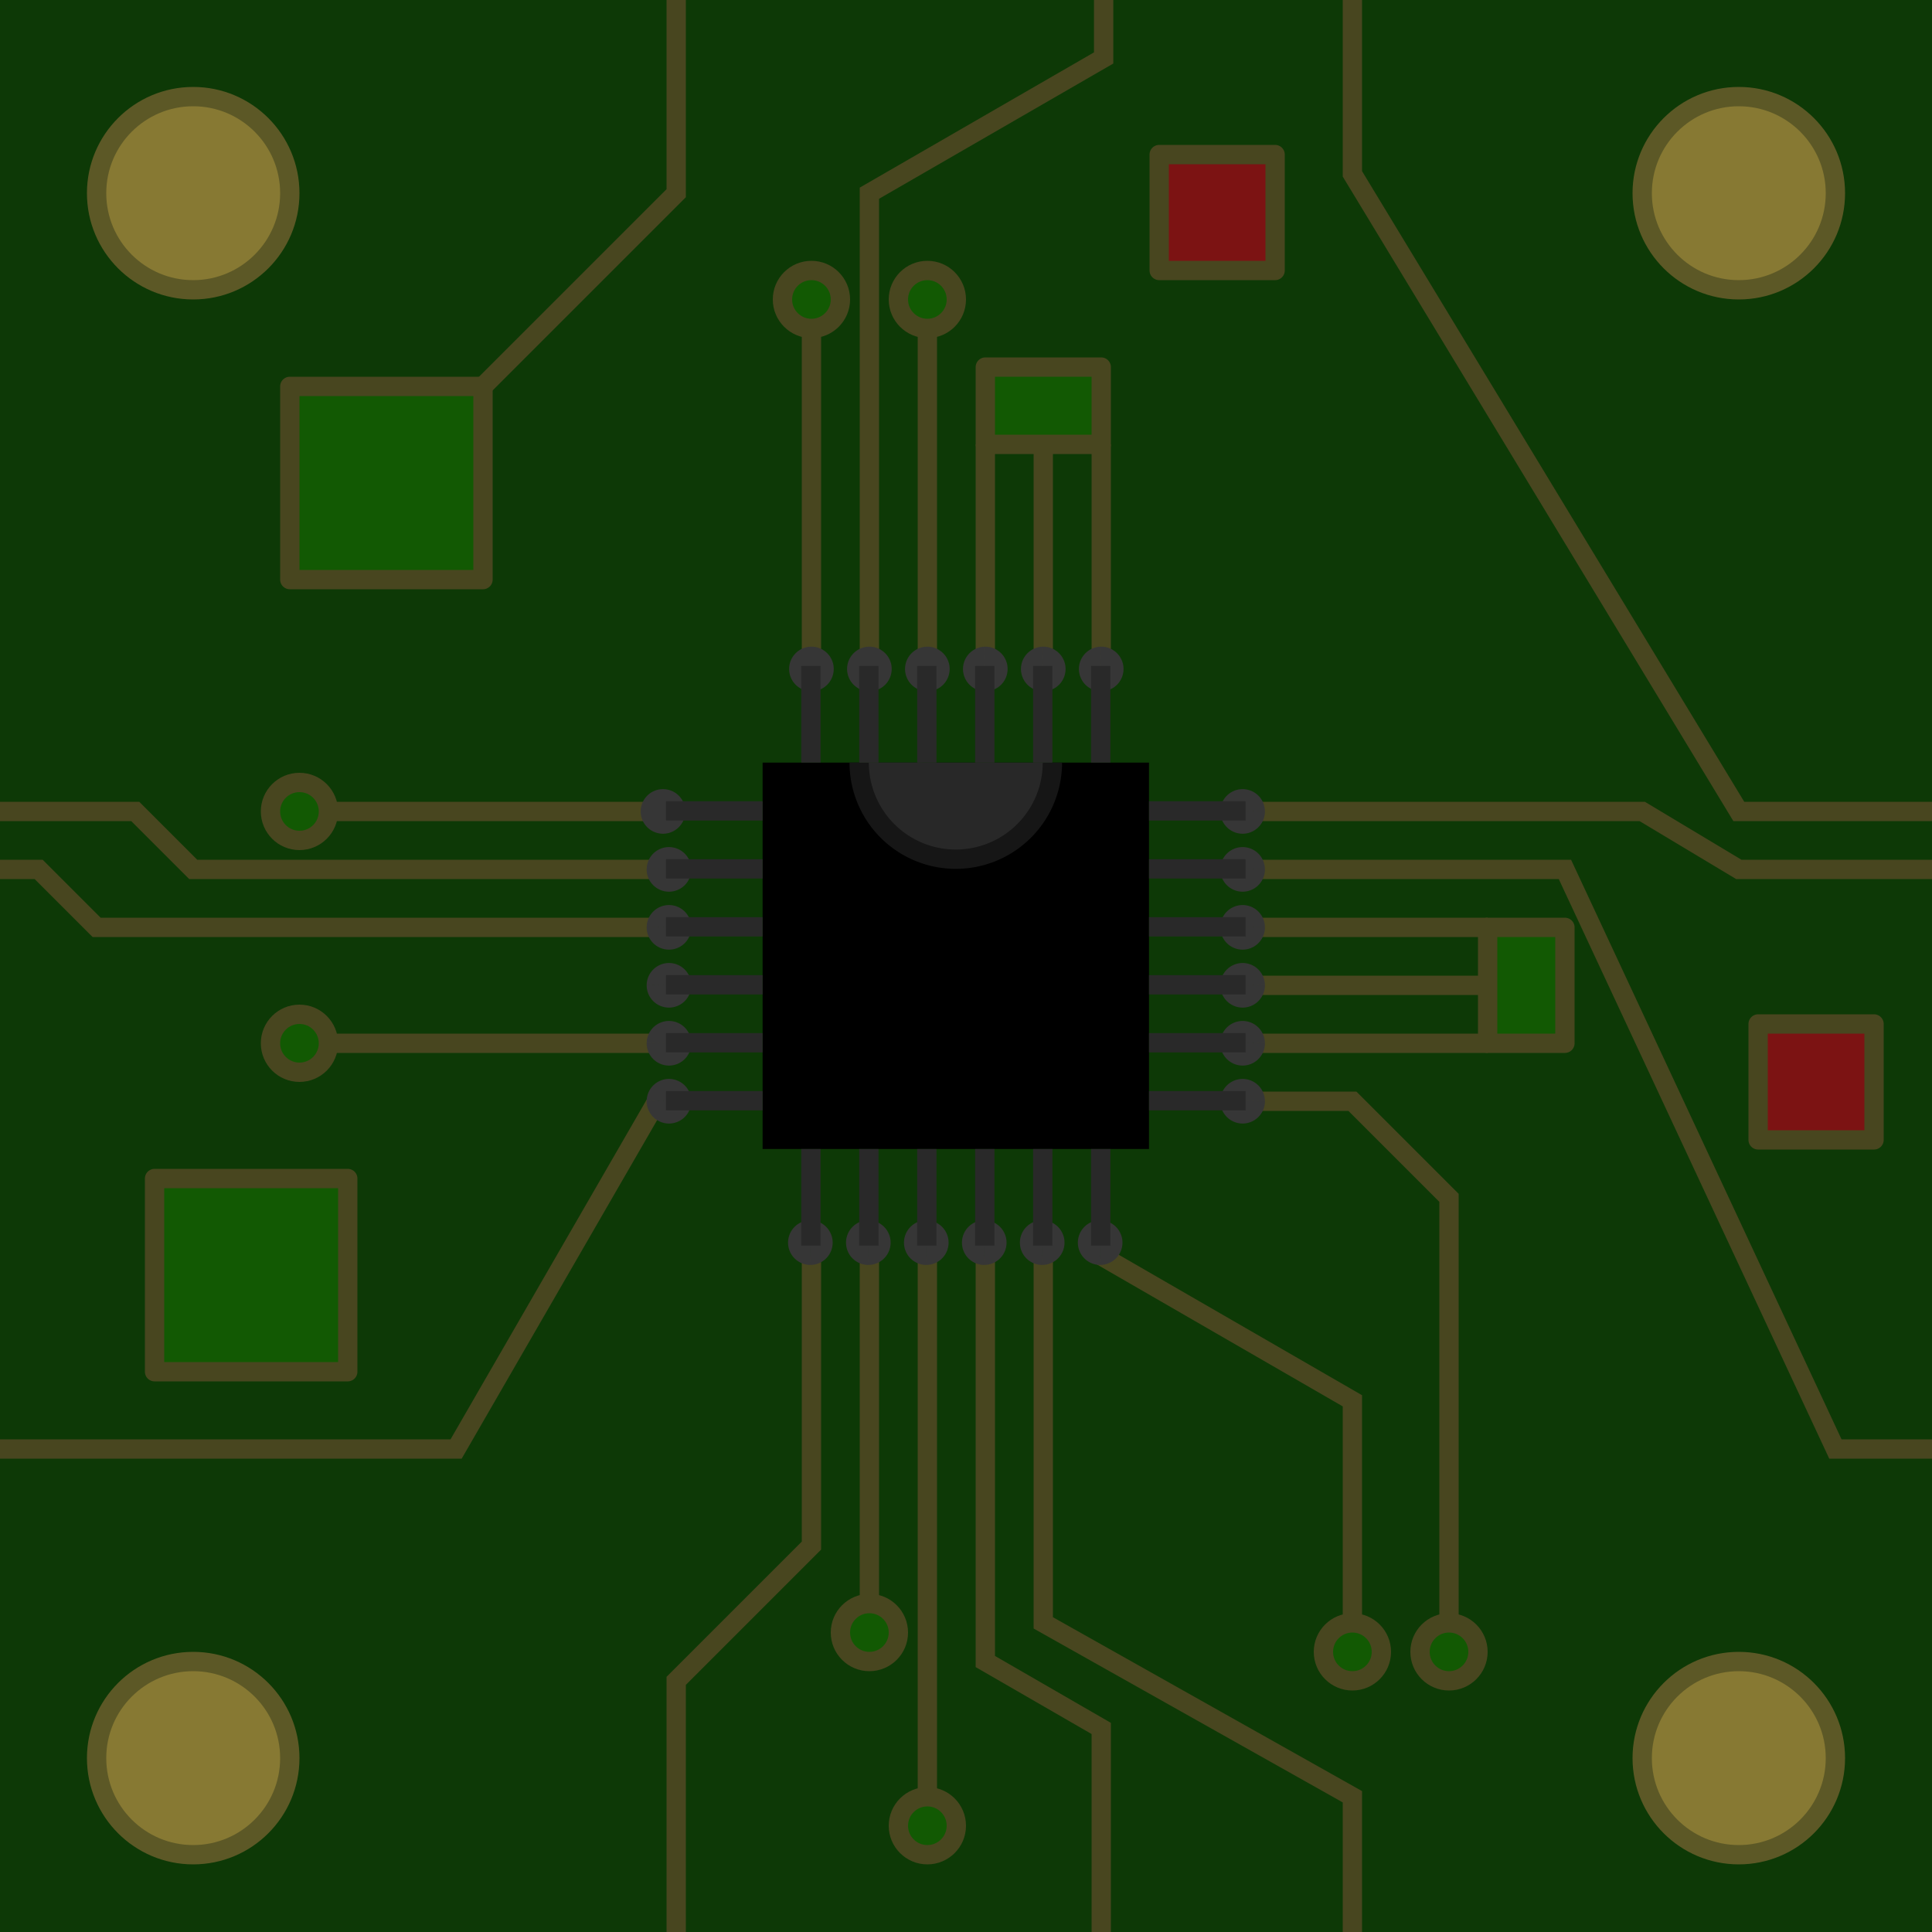 <?xml version="1.0" encoding="UTF-8" standalone="no"?>
<!-- Created with Inkscape (http://www.inkscape.org/) -->

<svg
   xmlns:dc="http://purl.org/dc/elements/1.1/"
   xmlns:cc="http://creativecommons.org/ns#"
   xmlns:rdf="http://www.w3.org/1999/02/22-rdf-syntax-ns#"
   xmlns:svg="http://www.w3.org/2000/svg"
   xmlns="http://www.w3.org/2000/svg"
   xmlns:sodipodi="http://sodipodi.sourceforge.net/DTD/sodipodi-0.dtd"
   xmlns:inkscape="http://www.inkscape.org/namespaces/inkscape"
   width="100"
   height="100"
   viewBox="1 1 100 100"
   version="1.1"
   id="svg8"
   inkscape:version="0.92.3 (2405546, 2018-03-11)"
   sodipodi:docname="tile.svg"
   inkscape:export-filename="C:\Users\wladi\Documents\Apocalipsis\htdocs\resources\sprites\tile_100_b.png"
   inkscape:export-xdpi="96"
   inkscape:export-ydpi="96">
  <defs
     id="defs2" />
  <sodipodi:namedview
     id="base"
     pagecolor="#ffffff"
     bordercolor="#666666"
     borderopacity="1.0"
     inkscape:pageopacity="0.0"
     inkscape:pageshadow="2"
     inkscape:zoom="5.6568543"
     inkscape:cx="26.432532"
     inkscape:cy="50.442093"
     inkscape:document-units="px"
     inkscape:current-layer="layer1"
     showgrid="true"
     units="px"
     inkscape:snap-bbox="true"
     inkscape:bbox-nodes="false"
     inkscape:snap-global="true"
     inkscape:snap-bbox-midpoints="true"
     inkscape:window-width="1920"
     inkscape:window-height="1017"
     inkscape:window-x="1912"
     inkscape:window-y="-8"
     inkscape:window-maximized="1">
    <inkscape:grid
       type="xygrid"
       id="grid815" />
  </sodipodi:namedview>
  <g
     inkscape:groupmode="layer"
     id="layer2"
     inkscape:label="Capa 2"
     style="display:inline"
     sodipodi:insensitive="true">
    <rect
       style="fill:#0d3906;fill-opacity:1;stroke:none;stroke-width:5;stroke-linejoin:bevel;stroke-miterlimit:4;stroke-dasharray:none;stroke-opacity:1"
       id="rect819"
       width="100"
       height="100"
       x="1"
       y="1" />
  </g>
  <g
     inkscape:groupmode="layer"
     id="layer4"
     inkscape:label="cables"
     style="display:inline"
     sodipodi:insensitive="true">
    <path
       style="fill:none;stroke:#48461f;stroke-width:1px;stroke-linecap:butt;stroke-linejoin:miter;stroke-opacity:1"
       d="m 66,43 h 20 l 5,3 h 10"
       id="path1289"
       inkscape:connector-curvature="0"
       sodipodi:nodetypes="cccc" />
    <path
       style="fill:none;stroke:#48461f;stroke-width:1px;stroke-linecap:butt;stroke-linejoin:miter;stroke-opacity:1"
       d="M 101,43 H 91 L 71,10 V 1"
       id="path1339"
       inkscape:connector-curvature="0"
       sodipodi:nodetypes="cccc" />
    <path
       style="fill:none;stroke:#48461f;stroke-width:1px;stroke-linecap:butt;stroke-linejoin:miter;stroke-opacity:1"
       d="m 52,66 v 21 l 6,3.464 V 101"
       id="path1343"
       inkscape:connector-curvature="0" />
    <path
       style="fill:none;stroke:#48461f;stroke-width:1px;stroke-linecap:butt;stroke-linejoin:miter;stroke-opacity:1"
       d="m 55,66 v 19 l 16,9 v 7"
       id="path1345"
       inkscape:connector-curvature="0"
       sodipodi:nodetypes="cccc" />
    <path
       style="fill:none;stroke:#48461f;stroke-width:1px;stroke-linecap:butt;stroke-linejoin:miter;stroke-opacity:1"
       d="M 35,58 24.608,76 H 1"
       id="path1347"
       inkscape:connector-curvature="0" />
    <path
       style="fill:none;stroke:#48461f;stroke-width:1px;stroke-linecap:butt;stroke-linejoin:miter;stroke-opacity:1"
       d="m 58,66 13,7.506 V 86 86"
       id="path1349"
       inkscape:connector-curvature="0" />
    <path
       style="fill:none;stroke:#48461f;stroke-width:1px;stroke-linecap:butt;stroke-linejoin:miter;stroke-opacity:1"
       d="m 43,66 v 15 l -7,7 v 13"
       id="path1351"
       inkscape:connector-curvature="0" />
    <path
       style="fill:none;stroke:#48461f;stroke-width:1px;stroke-linecap:butt;stroke-linejoin:miter;stroke-opacity:1"
       d="M 43,36 V 17"
       id="path1353"
       inkscape:connector-curvature="0" />
    <path
       style="fill:none;stroke:#48461f;stroke-width:1px;stroke-linecap:butt;stroke-linejoin:miter;stroke-opacity:1"
       d="M 49,36 V 17"
       id="path1355"
       inkscape:connector-curvature="0" />
    <path
       style="fill:none;stroke:#48461f;stroke-width:1px;stroke-linecap:butt;stroke-linejoin:miter;stroke-opacity:1"
       d="M 46,36 V 11 L 58.124,4 V 1"
       id="path1357"
       inkscape:connector-curvature="0" />
    <circle
       style="fill:#125903;fill-opacity:1;stroke:#48461f;stroke-width:1;stroke-linejoin:bevel;stroke-miterlimit:4;stroke-dasharray:none;stroke-opacity:1"
       id="path1359"
       cx="43"
       cy="16.5"
       r="1.5" />
    <circle
       style="fill:#125903;fill-opacity:1;stroke:#48461f;stroke-width:1;stroke-linejoin:bevel;stroke-miterlimit:4;stroke-dasharray:none;stroke-opacity:1"
       id="path1359-3"
       cx="49"
       cy="16.5"
       r="1.5" />
    <circle
       style="fill:#125903;fill-opacity:1;stroke:#48461f;stroke-width:1;stroke-linejoin:bevel;stroke-miterlimit:4;stroke-dasharray:none;stroke-opacity:1"
       id="path1359-7"
       cx="71"
       cy="86.5"
       r="1.5" />
    <g
       id="g1420"
       transform="rotate(-90,27.5,48.5)"
       style="stroke:#48461f;stroke-opacity:1">
      <path
         inkscape:connector-curvature="0"
         id="path1353-3"
         d="M 33,57 V 38"
         style="fill:none;stroke:#48461f;stroke-width:1px;stroke-linecap:butt;stroke-linejoin:miter;stroke-opacity:1" />
      <circle
         r="1.5"
         cy="37.5"
         cx="33"
         id="path1359-2"
         style="fill:#125903;fill-opacity:1;stroke:#48461f;stroke-width:1;stroke-linejoin:bevel;stroke-miterlimit:4;stroke-dasharray:none;stroke-opacity:1" />
    </g>
    <g
       id="g1432"
       transform="rotate(-90,26.5,50.5)"
       style="stroke:#48461f;stroke-opacity:1">
      <path
         inkscape:connector-curvature="0"
         id="path1353-0"
         d="M 22,60 V 41"
         style="fill:none;stroke:#48461f;stroke-width:1px;stroke-linecap:butt;stroke-linejoin:miter;stroke-opacity:1" />
      <circle
         r="1.5"
         cy="40.5"
         cx="22"
         id="path1359-8"
         style="fill:#125903;fill-opacity:1;stroke:#48461f;stroke-width:1;stroke-linejoin:bevel;stroke-miterlimit:4;stroke-dasharray:none;stroke-opacity:1" />
    </g>
    <path
       style="fill:none;stroke:#48461f;stroke-width:1px;stroke-linecap:butt;stroke-linejoin:miter;stroke-opacity:1"
       d="m 65,58 h 6 l 5,5 v 23"
       id="path1434"
       inkscape:connector-curvature="0" />
    <circle
       style="fill:#125903;fill-opacity:1;stroke:#48461f;stroke-width:1;stroke-linejoin:bevel;stroke-miterlimit:4;stroke-dasharray:none;stroke-opacity:1"
       id="path1359-7-0"
       cx="76"
       cy="86.5"
       r="1.5" />
    <path
       style="fill:none;stroke:#48461f;stroke-width:1px;stroke-linecap:butt;stroke-linejoin:miter;stroke-opacity:1"
       d="M 36,46 H 11 L 8,43 H 1"
       id="path2037"
       inkscape:connector-curvature="0" />
    <path
       style="fill:none;stroke:#48461f;stroke-width:1px;stroke-linecap:butt;stroke-linejoin:miter;stroke-opacity:1"
       d="M 35,49 H 6 L 3,46 H 1"
       id="path2039"
       inkscape:connector-curvature="0" />
    <path
       style="fill:none;stroke:#48461f;stroke-width:1px;stroke-linecap:butt;stroke-linejoin:miter;stroke-opacity:1"
       d="m 52,36 c 0,-2 0,-12 0,-12"
       id="path2041"
       inkscape:connector-curvature="0" />
    <path
       style="fill:none;stroke:#48461f;stroke-width:1px;stroke-linecap:butt;stroke-linejoin:miter;stroke-opacity:1"
       d="M 55,36 V 24"
       id="path2043"
       inkscape:connector-curvature="0"
       sodipodi:nodetypes="cc" />
    <path
       style="fill:none;stroke:#48461f;stroke-width:1px;stroke-linecap:butt;stroke-linejoin:miter;stroke-opacity:1"
       d="M 58,36 V 24"
       id="path2045"
       inkscape:connector-curvature="0" />
    <rect
       style="fill:#125903;fill-opacity:1;stroke:#48461f;stroke-width:1;stroke-linejoin:round;stroke-miterlimit:4;stroke-dasharray:none;stroke-opacity:1"
       id="rect2047"
       width="6"
       height="4"
       x="52"
       y="20" />
    <g
       id="g2230"
       transform="rotate(90,90.5,21.5)"
       style="stroke:#48461f;stroke-opacity:1">
      <path
         inkscape:connector-curvature="0"
         id="path2041-3"
         d="m 118,46 c 0,-2 0,-12 0,-12"
         style="fill:none;stroke:#48461f;stroke-width:1px;stroke-linecap:butt;stroke-linejoin:miter;stroke-opacity:1" />
      <path
         sodipodi:nodetypes="cc"
         inkscape:connector-curvature="0"
         id="path2043-1"
         d="M 121,46 V 34"
         style="fill:none;stroke:#48461f;stroke-width:1px;stroke-linecap:butt;stroke-linejoin:miter;stroke-opacity:1" />
      <path
         inkscape:connector-curvature="0"
         id="path2045-7"
         d="M 124,46 V 34"
         style="fill:none;stroke:#48461f;stroke-width:1px;stroke-linecap:butt;stroke-linejoin:miter;stroke-opacity:1" />
      <rect
         y="30"
         x="118"
         height="4"
         width="6"
         id="rect2047-5"
         style="fill:#125903;fill-opacity:1;stroke:#48461f;stroke-width:1;stroke-linejoin:round;stroke-miterlimit:4;stroke-dasharray:none;stroke-opacity:1" />
    </g>
    <path
       style="fill:none;stroke:#48461f;stroke-width:1px;stroke-linecap:butt;stroke-linejoin:miter;stroke-opacity:1"
       d="m 66,46 h 16 l 14,30 h 5"
       id="path2334"
       inkscape:connector-curvature="0"
       sodipodi:nodetypes="cccc" />
    <rect
       style="fill:#125903;fill-opacity:1;stroke:#48461f;stroke-width:1;stroke-linejoin:round;stroke-miterlimit:4;stroke-dasharray:none;stroke-opacity:1"
       id="rect2049-3"
       width="10"
       height="10"
       x="9"
       y="62" />
    <rect
       style="display:inline;fill:#125903;fill-opacity:1;stroke:#48461f;stroke-width:1;stroke-linejoin:round;stroke-miterlimit:4;stroke-dasharray:none;stroke-opacity:1"
       id="rect2049"
       width="10"
       height="10"
       x="16"
       y="21" />
    <g
       style="display:inline;stroke:#48461f;stroke-opacity:1"
       transform="matrix(1,0,0,-1,-96,144)"
       id="g2092-0">
      <path
         inkscape:connector-curvature="0"
         id="path1353-36-9"
         d="M 142,78 V 59"
         style="fill:none;stroke:#48461f;stroke-width:1px;stroke-linecap:butt;stroke-linejoin:miter;stroke-opacity:1" />
      <circle
         r="1.5"
         cy="58.5"
         cx="142"
         id="path1359-4-7"
         style="fill:#125903;fill-opacity:1;stroke:#48461f;stroke-width:1;stroke-linejoin:bevel;stroke-miterlimit:4;stroke-dasharray:none;stroke-opacity:1" />
    </g>
    <g
       style="display:inline;stroke:#48461f;stroke-opacity:1"
       transform="matrix(1,0,0,-1,-93,154)"
       id="g2092-0-1">
      <path
         inkscape:connector-curvature="0"
         id="path1353-36-9-9"
         d="M 142,88 V 59"
         style="fill:none;stroke:#48461f;stroke-width:1px;stroke-linecap:butt;stroke-linejoin:miter;stroke-opacity:1"
         sodipodi:nodetypes="cc" />
      <circle
         r="1.5"
         cy="58.5"
         cx="142"
         id="path1359-4-7-6"
         style="fill:#125903;fill-opacity:1;stroke:#48461f;stroke-width:1;stroke-linejoin:bevel;stroke-miterlimit:4;stroke-dasharray:none;stroke-opacity:1" />
    </g>
    <rect
       style="display:inline;fill:#7c1313;fill-opacity:1;stroke:#48461f;stroke-width:1;stroke-linejoin:round;stroke-miterlimit:4;stroke-dasharray:none;stroke-opacity:1"
       id="rect2351"
       width="6"
       height="6"
       x="92"
       y="54" />
    <rect
       style="display:inline;fill:#7c1313;fill-opacity:1;stroke:#48461f;stroke-width:1;stroke-linejoin:round;stroke-miterlimit:4;stroke-dasharray:none;stroke-opacity:1"
       id="rect2351-9"
       width="6"
       height="6"
       x="61"
       y="9" />
    <path
       style="display:inline;fill:none;stroke:#48461f;stroke-width:1px;stroke-linecap:butt;stroke-linejoin:miter;stroke-opacity:1"
       d="m 26,21 5,-5 5,-5 V 1"
       id="path2368"
       inkscape:connector-curvature="0" />
  </g>
  <g
     inkscape:label="Capa 1"
     inkscape:groupmode="layer"
     id="layer1"
     transform="translate(0,-270.542)"
     style="display:inline"
     sodipodi:insensitive="true">
    <rect
       style="fill:#000000;fill-opacity:1;stroke:none;stroke-width:5;stroke-linejoin:bevel;stroke-miterlimit:4;stroke-dasharray:none;stroke-opacity:1"
       id="rect821"
       width="20"
       height="20"
       x="40.472"
       y="311.014" />
    <path
       style="fill:#282828;fill-opacity:1;stroke:#161616;stroke-width:1;stroke-linejoin:bevel;stroke-miterlimit:4;stroke-dasharray:none;stroke-opacity:1"
       id="path844"
       sodipodi:type="arc"
       sodipodi:cx="50.472366"
       sodipodi:cy="311.01404"
       sodipodi:rx="5"
       sodipodi:ry="5"
       sodipodi:start="0"
       sodipodi:end="3.1419964"
       sodipodi:open="true"
       d="m 55.472,311.014 a 5,5 0 0 1 -2.501,4.33 5,5 0 0 1 -5.001,-0.001 5,5 0 0 1 -2.499,-4.331" />
    <g
       id="g1248"
       transform="rotate(90,53.5,335.514)">
      <path
         transform="scale(-1,1)"
         d="m -55,331.056 a 1.155,1.155 0 0 1 1.167,-1.141 1.155,1.155 0 0 1 1.142,1.167 1.155,1.155 0 0 1 -1.167,1.142 1.155,1.155 0 0 1 -1.143,-1.166 l 1.155,0.011 z"
         sodipodi:end="3.1515759"
         sodipodi:start="3.1530595"
         sodipodi:ry="1.1546795"
         sodipodi:rx="1.1546795"
         sodipodi:cy="331.06927"
         sodipodi:cx="-53.845322"
         sodipodi:type="arc"
         id="path1012-85-4"
         style="fill:#363636;fill-opacity:1;stroke:none;stroke-width:0.77;stroke-linejoin:bevel;stroke-miterlimit:4;stroke-dasharray:none;stroke-opacity:1" />
      <path
         transform="scale(-1,1)"
         d="m -55,334.056 a 1.155,1.155 0 0 1 1.167,-1.141 1.155,1.155 0 0 1 1.142,1.167 1.155,1.155 0 0 1 -1.167,1.142 1.155,1.155 0 0 1 -1.143,-1.166 l 1.155,0.011 z"
         sodipodi:end="3.1515759"
         sodipodi:start="3.1530595"
         sodipodi:ry="1.1546795"
         sodipodi:rx="1.1546795"
         sodipodi:cy="334.06927"
         sodipodi:cx="-53.845322"
         sodipodi:type="arc"
         id="path1012-4-4-7"
         style="fill:#363636;fill-opacity:1;stroke:none;stroke-width:0.77;stroke-linejoin:bevel;stroke-miterlimit:4;stroke-dasharray:none;stroke-opacity:1" />
      <rect
         transform="scale(-1,1)"
         y="333.542"
         x="-54"
         height="1"
         width="5"
         id="rect848-7-2-20"
         style="fill:#292929;fill-opacity:1;stroke:none;stroke-width:1;stroke-linejoin:bevel;stroke-miterlimit:4;stroke-dasharray:none;stroke-opacity:1" />
      <path
         transform="scale(-1,1)"
         d="m -55,337.056 a 1.155,1.155 0 0 1 1.167,-1.141 1.155,1.155 0 0 1 1.142,1.167 1.155,1.155 0 0 1 -1.167,1.142 1.155,1.155 0 0 1 -1.143,-1.166 l 1.155,0.011 z"
         sodipodi:end="3.1515759"
         sodipodi:start="3.1530595"
         sodipodi:ry="1.1546795"
         sodipodi:rx="1.1546795"
         sodipodi:cy="337.06927"
         sodipodi:cx="-53.845322"
         sodipodi:type="arc"
         id="path1012-9-0-7"
         style="fill:#363636;fill-opacity:1;stroke:none;stroke-width:0.77;stroke-linejoin:bevel;stroke-miterlimit:4;stroke-dasharray:none;stroke-opacity:1" />
      <path
         transform="scale(-1,1)"
         d="m -55,340.056 a 1.155,1.155 0 0 1 1.167,-1.141 1.155,1.155 0 0 1 1.142,1.167 1.155,1.155 0 0 1 -1.167,1.142 1.155,1.155 0 0 1 -1.143,-1.166 l 1.155,0.011 z"
         sodipodi:end="3.1515759"
         sodipodi:start="3.1530595"
         sodipodi:ry="1.1546795"
         sodipodi:rx="1.1546795"
         sodipodi:cy="340.06927"
         sodipodi:cx="-53.845322"
         sodipodi:type="arc"
         id="path1012-4-2-3-4"
         style="fill:#363636;fill-opacity:1;stroke:none;stroke-width:0.77;stroke-linejoin:bevel;stroke-miterlimit:4;stroke-dasharray:none;stroke-opacity:1" />
      <rect
         transform="scale(-1,1)"
         y="339.542"
         x="-54"
         height="1"
         width="5"
         id="rect848-7-8-1-3"
         style="fill:#292929;fill-opacity:1;stroke:none;stroke-width:1;stroke-linejoin:bevel;stroke-miterlimit:4;stroke-dasharray:none;stroke-opacity:1" />
      <rect
         transform="scale(-1,1)"
         y="336.542"
         x="-54"
         height="1"
         width="5"
         id="rect848-79-8-5"
         style="fill:#292929;fill-opacity:1;stroke:none;stroke-width:1;stroke-linejoin:bevel;stroke-miterlimit:4;stroke-dasharray:none;stroke-opacity:1" />
      <path
         transform="scale(-1,1)"
         d="m -55,343.056 a 1.155,1.155 0 0 1 1.167,-1.141 1.155,1.155 0 0 1 1.142,1.167 1.155,1.155 0 0 1 -1.167,1.142 1.155,1.155 0 0 1 -1.143,-1.166 l 1.155,0.011 z"
         sodipodi:end="3.1515759"
         sodipodi:start="3.1530595"
         sodipodi:ry="1.1546795"
         sodipodi:rx="1.1546795"
         sodipodi:cy="343.06927"
         sodipodi:cx="-53.845322"
         sodipodi:type="arc"
         id="path1012-8-0-8"
         style="fill:#363636;fill-opacity:1;stroke:none;stroke-width:0.77;stroke-linejoin:bevel;stroke-miterlimit:4;stroke-dasharray:none;stroke-opacity:1" />
      <path
         transform="scale(-1,1)"
         d="m -55,346.056 a 1.155,1.155 0 0 1 1.167,-1.141 1.155,1.155 0 0 1 1.142,1.167 1.155,1.155 0 0 1 -1.167,1.142 1.155,1.155 0 0 1 -1.143,-1.166 l 1.155,0.011 z"
         sodipodi:end="3.1515759"
         sodipodi:start="3.1530595"
         sodipodi:ry="1.1546795"
         sodipodi:rx="1.1546795"
         sodipodi:cy="346.06927"
         sodipodi:cx="-53.845322"
         sodipodi:type="arc"
         id="path1012-4-7-0-4"
         style="fill:#363636;fill-opacity:1;stroke:none;stroke-width:0.77;stroke-linejoin:bevel;stroke-miterlimit:4;stroke-dasharray:none;stroke-opacity:1" />
      <rect
         transform="scale(-1,1)"
         y="345.542"
         x="-54"
         height="1"
         width="5"
         id="rect848-7-3-3-7"
         style="fill:#292929;fill-opacity:1;stroke:none;stroke-width:1;stroke-linejoin:bevel;stroke-miterlimit:4;stroke-dasharray:none;stroke-opacity:1" />
      <rect
         transform="scale(-1,1)"
         y="342.542"
         x="-54"
         height="1"
         width="5"
         id="rect848-2-3-0"
         style="fill:#292929;fill-opacity:1;stroke:none;stroke-width:1;stroke-linejoin:bevel;stroke-miterlimit:4;stroke-dasharray:none;stroke-opacity:1" />
      <rect
         transform="scale(-1,1)"
         y="330.542"
         x="-54"
         height="1"
         width="5"
         id="rect848-8-9"
         style="fill:#292929;fill-opacity:1;stroke:none;stroke-width:1;stroke-linejoin:bevel;stroke-miterlimit:4;stroke-dasharray:none;stroke-opacity:1" />
    </g>
    <circle
       style="fill:#877933;fill-opacity:1;stroke:#5c5826;stroke-width:1;stroke-linejoin:bevel;stroke-miterlimit:4;stroke-dasharray:none;stroke-opacity:1"
       id="path1254"
       cx="11"
       cy="281.542"
       r="5" />
    <circle
       style="fill:#877933;fill-opacity:1;stroke:#5c5826;stroke-width:1;stroke-linejoin:bevel;stroke-miterlimit:4;stroke-dasharray:none;stroke-opacity:1"
       id="path1254-3"
       cx="11"
       cy="362.542"
       r="5" />
    <circle
       style="fill:#877933;fill-opacity:1;stroke:#5c5826;stroke-width:1;stroke-linejoin:bevel;stroke-miterlimit:4;stroke-dasharray:none;stroke-opacity:1"
       id="path1254-8"
       cx="91"
       cy="281.542"
       r="5" />
    <circle
       style="fill:#877933;fill-opacity:1;stroke:#5c5826;stroke-width:1;stroke-linejoin:bevel;stroke-miterlimit:4;stroke-dasharray:none;stroke-opacity:1"
       id="path1254-3-6"
       cx="91"
       cy="362.542"
       r="5" />
    <path
       style="fill:#363636;fill-opacity:1;stroke:none;stroke-width:0.77;stroke-linejoin:bevel;stroke-miterlimit:4;stroke-dasharray:none;stroke-opacity:1"
       id="path1012"
       sodipodi:type="arc"
       sodipodi:cx="35.317688"
       sodipodi:cy="313.54166"
       sodipodi:rx="1.1546795"
       sodipodi:ry="1.1546795"
       sodipodi:start="3.1530595"
       sodipodi:end="3.1515759"
       d="m 34.163,313.528 a 1.155,1.155 0 0 1 1.167,-1.141 1.155,1.155 0 0 1 1.142,1.167 1.155,1.155 0 0 1 -1.167,1.142 1.155,1.155 0 0 1 -1.143,-1.166 l 1.155,0.011 z" />
    <rect
       style="fill:#292929;fill-opacity:1;stroke:none;stroke-width:1;stroke-linejoin:bevel;stroke-miterlimit:4;stroke-dasharray:none;stroke-opacity:1"
       id="rect848"
       width="5"
       height="1"
       x="35.472"
       y="313.014" />
    <path
       style="display:inline;fill:#363636;fill-opacity:1;stroke:none;stroke-width:0.77;stroke-linejoin:bevel;stroke-miterlimit:4;stroke-dasharray:none;stroke-opacity:1"
       id="path1012-4"
       sodipodi:type="arc"
       sodipodi:cx="35.627033"
       sodipodi:cy="316.54166"
       sodipodi:rx="1.1546795"
       sodipodi:ry="1.1546795"
       sodipodi:start="3.1530595"
       sodipodi:end="3.1515759"
       d="m 34.472,316.528 a 1.155,1.155 0 0 1 1.167,-1.141 1.155,1.155 0 0 1 1.142,1.167 1.155,1.155 0 0 1 -1.167,1.142 1.155,1.155 0 0 1 -1.143,-1.166 l 1.155,0.011 z" />
    <rect
       style="display:inline;fill:#292929;fill-opacity:1;stroke:none;stroke-width:1;stroke-linejoin:bevel;stroke-miterlimit:4;stroke-dasharray:none;stroke-opacity:1"
       id="rect848-7"
       width="5"
       height="1"
       x="35.472"
       y="316.014" />
    <path
       style="display:inline;fill:#363636;fill-opacity:1;stroke:none;stroke-width:0.77;stroke-linejoin:bevel;stroke-miterlimit:4;stroke-dasharray:none;stroke-opacity:1"
       id="path1012-9"
       sodipodi:type="arc"
       sodipodi:cx="35.627033"
       sodipodi:cy="319.54166"
       sodipodi:rx="1.1546795"
       sodipodi:ry="1.1546795"
       sodipodi:start="3.1530595"
       sodipodi:end="3.1515759"
       d="m 34.472,319.528 a 1.155,1.155 0 0 1 1.167,-1.141 1.155,1.155 0 0 1 1.142,1.167 1.155,1.155 0 0 1 -1.167,1.142 1.155,1.155 0 0 1 -1.143,-1.166 l 1.155,0.011 z" />
    <path
       style="display:inline;fill:#363636;fill-opacity:1;stroke:none;stroke-width:0.77;stroke-linejoin:bevel;stroke-miterlimit:4;stroke-dasharray:none;stroke-opacity:1"
       id="path1012-4-2"
       sodipodi:type="arc"
       sodipodi:cx="35.627033"
       sodipodi:cy="322.54166"
       sodipodi:rx="1.1546795"
       sodipodi:ry="1.1546795"
       sodipodi:start="3.1530595"
       sodipodi:end="3.1515759"
       d="m 34.472,322.528 a 1.155,1.155 0 0 1 1.167,-1.141 1.155,1.155 0 0 1 1.142,1.167 1.155,1.155 0 0 1 -1.167,1.142 1.155,1.155 0 0 1 -1.143,-1.166 l 1.155,0.011 z" />
    <rect
       style="display:inline;fill:#292929;fill-opacity:1;stroke:none;stroke-width:1;stroke-linejoin:bevel;stroke-miterlimit:4;stroke-dasharray:none;stroke-opacity:1"
       id="rect848-7-8"
       width="5"
       height="1"
       x="35.472"
       y="322.014" />
    <rect
       style="display:inline;fill:#292929;fill-opacity:1;stroke:none;stroke-width:1;stroke-linejoin:bevel;stroke-miterlimit:4;stroke-dasharray:none;stroke-opacity:1"
       id="rect848-79"
       width="5"
       height="1"
       x="35.472"
       y="319.014" />
    <path
       style="display:inline;fill:#363636;fill-opacity:1;stroke:none;stroke-width:0.77;stroke-linejoin:bevel;stroke-miterlimit:4;stroke-dasharray:none;stroke-opacity:1"
       id="path1012-8"
       sodipodi:type="arc"
       sodipodi:cx="35.627033"
       sodipodi:cy="325.54166"
       sodipodi:rx="1.1546795"
       sodipodi:ry="1.1546795"
       sodipodi:start="3.1530595"
       sodipodi:end="3.1515759"
       d="m 34.472,325.528 a 1.155,1.155 0 0 1 1.167,-1.141 1.155,1.155 0 0 1 1.142,1.167 1.155,1.155 0 0 1 -1.167,1.142 1.155,1.155 0 0 1 -1.143,-1.166 l 1.155,0.011 z" />
    <path
       style="display:inline;fill:#363636;fill-opacity:1;stroke:none;stroke-width:0.77;stroke-linejoin:bevel;stroke-miterlimit:4;stroke-dasharray:none;stroke-opacity:1"
       id="path1012-4-7"
       sodipodi:type="arc"
       sodipodi:cx="35.627033"
       sodipodi:cy="328.54166"
       sodipodi:rx="1.1546795"
       sodipodi:ry="1.1546795"
       sodipodi:start="3.1530595"
       sodipodi:end="3.1515759"
       d="m 34.472,328.528 a 1.155,1.155 0 0 1 1.167,-1.141 1.155,1.155 0 0 1 1.142,1.167 1.155,1.155 0 0 1 -1.167,1.142 1.155,1.155 0 0 1 -1.143,-1.166 l 1.155,0.011 z" />
    <rect
       style="display:inline;fill:#292929;fill-opacity:1;stroke:none;stroke-width:1;stroke-linejoin:bevel;stroke-miterlimit:4;stroke-dasharray:none;stroke-opacity:1"
       id="rect848-7-3"
       width="5"
       height="1"
       x="35.472"
       y="328.014" />
    <rect
       style="display:inline;fill:#292929;fill-opacity:1;stroke:none;stroke-width:1;stroke-linejoin:bevel;stroke-miterlimit:4;stroke-dasharray:none;stroke-opacity:1"
       id="rect848-2"
       width="5"
       height="1"
       x="35.472"
       y="325.014" />
    <path
       style="display:inline;fill:#363636;fill-opacity:1;stroke:none;stroke-width:0.77;stroke-linejoin:bevel;stroke-miterlimit:4;stroke-dasharray:none;stroke-opacity:1"
       id="path1012-85"
       sodipodi:type="arc"
       sodipodi:cx="-65.31768"
       sodipodi:cy="313.54166"
       sodipodi:rx="1.1546795"
       sodipodi:ry="1.1546795"
       sodipodi:start="3.1530595"
       sodipodi:end="3.1515759"
       d="m -66.472,313.528 a 1.155,1.155 0 0 1 1.167,-1.141 1.155,1.155 0 0 1 1.142,1.167 1.155,1.155 0 0 1 -1.167,1.142 1.155,1.155 0 0 1 -1.143,-1.166 l 1.155,0.011 z"
       transform="scale(-1,1)" />
    <path
       style="display:inline;fill:#363636;fill-opacity:1;stroke:none;stroke-width:0.77;stroke-linejoin:bevel;stroke-miterlimit:4;stroke-dasharray:none;stroke-opacity:1"
       id="path1012-4-4"
       sodipodi:type="arc"
       sodipodi:cx="-65.31768"
       sodipodi:cy="316.54166"
       sodipodi:rx="1.1546795"
       sodipodi:ry="1.1546795"
       sodipodi:start="3.1530595"
       sodipodi:end="3.1515759"
       d="m -66.472,316.528 a 1.155,1.155 0 0 1 1.167,-1.141 1.155,1.155 0 0 1 1.142,1.167 1.155,1.155 0 0 1 -1.167,1.142 1.155,1.155 0 0 1 -1.143,-1.166 l 1.155,0.011 z"
       transform="scale(-1,1)" />
    <rect
       style="display:inline;fill:#292929;fill-opacity:1;stroke:none;stroke-width:1;stroke-linejoin:bevel;stroke-miterlimit:4;stroke-dasharray:none;stroke-opacity:1"
       id="rect848-7-2"
       width="5"
       height="1"
       x="-65.472"
       y="316.014"
       transform="scale(-1,1)" />
    <path
       style="display:inline;fill:#363636;fill-opacity:1;stroke:none;stroke-width:0.77;stroke-linejoin:bevel;stroke-miterlimit:4;stroke-dasharray:none;stroke-opacity:1"
       id="path1012-9-0"
       sodipodi:type="arc"
       sodipodi:cx="-65.31768"
       sodipodi:cy="319.54166"
       sodipodi:rx="1.1546795"
       sodipodi:ry="1.1546795"
       sodipodi:start="3.1530595"
       sodipodi:end="3.1515759"
       d="m -66.472,319.528 a 1.155,1.155 0 0 1 1.167,-1.141 1.155,1.155 0 0 1 1.142,1.167 1.155,1.155 0 0 1 -1.167,1.142 1.155,1.155 0 0 1 -1.143,-1.166 l 1.155,0.011 z"
       transform="scale(-1,1)" />
    <path
       style="display:inline;fill:#363636;fill-opacity:1;stroke:none;stroke-width:0.77;stroke-linejoin:bevel;stroke-miterlimit:4;stroke-dasharray:none;stroke-opacity:1"
       id="path1012-4-2-3"
       sodipodi:type="arc"
       sodipodi:cx="-65.31768"
       sodipodi:cy="322.54166"
       sodipodi:rx="1.1546795"
       sodipodi:ry="1.1546795"
       sodipodi:start="3.1530595"
       sodipodi:end="3.1515759"
       d="m -66.472,322.528 a 1.155,1.155 0 0 1 1.167,-1.141 1.155,1.155 0 0 1 1.142,1.167 1.155,1.155 0 0 1 -1.167,1.142 1.155,1.155 0 0 1 -1.143,-1.166 l 1.155,0.011 z"
       transform="scale(-1,1)" />
    <rect
       style="display:inline;fill:#292929;fill-opacity:1;stroke:none;stroke-width:1;stroke-linejoin:bevel;stroke-miterlimit:4;stroke-dasharray:none;stroke-opacity:1"
       id="rect848-7-8-1"
       width="5"
       height="1"
       x="-65.472"
       y="322.014"
       transform="scale(-1,1)" />
    <rect
       style="display:inline;fill:#292929;fill-opacity:1;stroke:none;stroke-width:1;stroke-linejoin:bevel;stroke-miterlimit:4;stroke-dasharray:none;stroke-opacity:1"
       id="rect848-79-8"
       width="5"
       height="1"
       x="-65.472"
       y="319.014"
       transform="scale(-1,1)" />
    <path
       style="display:inline;fill:#363636;fill-opacity:1;stroke:none;stroke-width:0.77;stroke-linejoin:bevel;stroke-miterlimit:4;stroke-dasharray:none;stroke-opacity:1"
       id="path1012-8-0"
       sodipodi:type="arc"
       sodipodi:cx="-65.31768"
       sodipodi:cy="325.54166"
       sodipodi:rx="1.1546795"
       sodipodi:ry="1.1546795"
       sodipodi:start="3.1530595"
       sodipodi:end="3.1515759"
       d="m -66.472,325.528 a 1.155,1.155 0 0 1 1.167,-1.141 1.155,1.155 0 0 1 1.142,1.167 1.155,1.155 0 0 1 -1.167,1.142 1.155,1.155 0 0 1 -1.143,-1.166 l 1.155,0.011 z"
       transform="scale(-1,1)" />
    <path
       style="display:inline;fill:#363636;fill-opacity:1;stroke:none;stroke-width:0.77;stroke-linejoin:bevel;stroke-miterlimit:4;stroke-dasharray:none;stroke-opacity:1"
       id="path1012-4-7-0"
       sodipodi:type="arc"
       sodipodi:cx="-65.31768"
       sodipodi:cy="328.54166"
       sodipodi:rx="1.1546795"
       sodipodi:ry="1.1546795"
       sodipodi:start="3.1530595"
       sodipodi:end="3.1515759"
       d="m -66.472,328.528 a 1.155,1.155 0 0 1 1.167,-1.141 1.155,1.155 0 0 1 1.142,1.167 1.155,1.155 0 0 1 -1.167,1.142 1.155,1.155 0 0 1 -1.143,-1.166 l 1.155,0.011 z"
       transform="scale(-1,1)" />
    <rect
       style="display:inline;fill:#292929;fill-opacity:1;stroke:none;stroke-width:1;stroke-linejoin:bevel;stroke-miterlimit:4;stroke-dasharray:none;stroke-opacity:1"
       id="rect848-7-3-3"
       width="5"
       height="1"
       x="-65.472"
       y="328.014"
       transform="scale(-1,1)" />
    <rect
       style="display:inline;fill:#292929;fill-opacity:1;stroke:none;stroke-width:1;stroke-linejoin:bevel;stroke-miterlimit:4;stroke-dasharray:none;stroke-opacity:1"
       id="rect848-2-3"
       width="5"
       height="1"
       x="-65.472"
       y="325.014"
       transform="scale(-1,1)" />
    <rect
       style="display:inline;fill:#292929;fill-opacity:1;stroke:none;stroke-width:1;stroke-linejoin:bevel;stroke-miterlimit:4;stroke-dasharray:none;stroke-opacity:1"
       id="rect848-8"
       width="5"
       height="1"
       x="-65.472"
       y="313.014"
       transform="scale(-1,1)" />
    <g
       style="display:inline"
       id="g1206"
       transform="rotate(-90,189.243,172.771)">
      <path
         transform="scale(-1,1)"
         d="m -57,26.514 a 1.155,1.155 0 0 1 1.167,-1.141 1.155,1.155 0 0 1 1.142,1.167 1.155,1.155 0 0 1 -1.167,1.142 1.155,1.155 0 0 1 -1.143,-1.166 l 1.155,0.012 z"
         sodipodi:end="3.1515759"
         sodipodi:start="3.1530595"
         sodipodi:ry="1.1546795"
         sodipodi:rx="1.1546795"
         sodipodi:cy="26.527626"
         sodipodi:cx="-55.845322"
         sodipodi:type="arc"
         id="path1012-85-5"
         style="fill:#363636;fill-opacity:1;stroke:none;stroke-width:0.77;stroke-linejoin:bevel;stroke-miterlimit:4;stroke-dasharray:none;stroke-opacity:1" />
      <path
         transform="scale(-1,1)"
         d="m -57,29.514 a 1.155,1.155 0 0 1 1.167,-1.141 1.155,1.155 0 0 1 1.142,1.167 1.155,1.155 0 0 1 -1.167,1.142 1.155,1.155 0 0 1 -1.143,-1.166 l 1.155,0.012 z"
         sodipodi:end="3.1515759"
         sodipodi:start="3.1530595"
         sodipodi:ry="1.1546795"
         sodipodi:rx="1.1546795"
         sodipodi:cy="29.52763"
         sodipodi:cx="-55.845322"
         sodipodi:type="arc"
         id="path1012-4-4-1"
         style="fill:#363636;fill-opacity:1;stroke:none;stroke-width:0.77;stroke-linejoin:bevel;stroke-miterlimit:4;stroke-dasharray:none;stroke-opacity:1" />
      <rect
         transform="scale(-1,1)"
         y="29"
         x="-56"
         height="1"
         width="5"
         id="rect848-7-2-2"
         style="fill:#292929;fill-opacity:1;stroke:none;stroke-width:1;stroke-linejoin:bevel;stroke-miterlimit:4;stroke-dasharray:none;stroke-opacity:1" />
      <path
         transform="scale(-1,1)"
         d="m -57,32.514 a 1.155,1.155 0 0 1 1.167,-1.141 1.155,1.155 0 0 1 1.142,1.167 1.155,1.155 0 0 1 -1.167,1.142 1.155,1.155 0 0 1 -1.143,-1.166 l 1.155,0.012 z"
         sodipodi:end="3.1515759"
         sodipodi:start="3.1530595"
         sodipodi:ry="1.1546795"
         sodipodi:rx="1.1546795"
         sodipodi:cy="32.52763"
         sodipodi:cx="-55.845322"
         sodipodi:type="arc"
         id="path1012-9-0-2"
         style="fill:#363636;fill-opacity:1;stroke:none;stroke-width:0.77;stroke-linejoin:bevel;stroke-miterlimit:4;stroke-dasharray:none;stroke-opacity:1" />
      <path
         transform="scale(-1,1)"
         d="m -57,35.514 a 1.155,1.155 0 0 1 1.167,-1.141 1.155,1.155 0 0 1 1.142,1.167 1.155,1.155 0 0 1 -1.167,1.142 1.155,1.155 0 0 1 -1.143,-1.166 l 1.155,0.012 z"
         sodipodi:end="3.1515759"
         sodipodi:start="3.1530595"
         sodipodi:ry="1.1546795"
         sodipodi:rx="1.1546795"
         sodipodi:cy="35.527634"
         sodipodi:cx="-55.845322"
         sodipodi:type="arc"
         id="path1012-4-2-3-2"
         style="fill:#363636;fill-opacity:1;stroke:none;stroke-width:0.77;stroke-linejoin:bevel;stroke-miterlimit:4;stroke-dasharray:none;stroke-opacity:1" />
      <rect
         transform="scale(-1,1)"
         y="35"
         x="-56"
         height="1"
         width="5"
         id="rect848-7-8-1-5"
         style="fill:#292929;fill-opacity:1;stroke:none;stroke-width:1;stroke-linejoin:bevel;stroke-miterlimit:4;stroke-dasharray:none;stroke-opacity:1" />
      <rect
         transform="scale(-1,1)"
         y="32"
         x="-56"
         height="1"
         width="5"
         id="rect848-79-8-3"
         style="fill:#292929;fill-opacity:1;stroke:none;stroke-width:1;stroke-linejoin:bevel;stroke-miterlimit:4;stroke-dasharray:none;stroke-opacity:1" />
      <path
         transform="scale(-1,1)"
         d="m -57,38.514 a 1.155,1.155 0 0 1 1.167,-1.141 1.155,1.155 0 0 1 1.142,1.167 1.155,1.155 0 0 1 -1.167,1.142 1.155,1.155 0 0 1 -1.143,-1.166 l 1.155,0.012 z"
         sodipodi:end="3.1515759"
         sodipodi:start="3.1530595"
         sodipodi:ry="1.1546795"
         sodipodi:rx="1.1546795"
         sodipodi:cy="38.52763"
         sodipodi:cx="-55.845322"
         sodipodi:type="arc"
         id="path1012-8-0-2"
         style="fill:#363636;fill-opacity:1;stroke:none;stroke-width:0.77;stroke-linejoin:bevel;stroke-miterlimit:4;stroke-dasharray:none;stroke-opacity:1" />
      <path
         transform="scale(-1,1)"
         d="m -57,41.514 a 1.155,1.155 0 0 1 1.167,-1.141 1.155,1.155 0 0 1 1.142,1.167 1.155,1.155 0 0 1 -1.167,1.142 1.155,1.155 0 0 1 -1.143,-1.166 l 1.155,0.012 z"
         sodipodi:end="3.1515759"
         sodipodi:start="3.1530595"
         sodipodi:ry="1.1546795"
         sodipodi:rx="1.1546795"
         sodipodi:cy="41.527634"
         sodipodi:cx="-55.845322"
         sodipodi:type="arc"
         id="path1012-4-7-0-0"
         style="fill:#363636;fill-opacity:1;stroke:none;stroke-width:0.77;stroke-linejoin:bevel;stroke-miterlimit:4;stroke-dasharray:none;stroke-opacity:1" />
      <rect
         transform="scale(-1,1)"
         y="41"
         x="-56"
         height="1"
         width="5"
         id="rect848-7-3-3-4"
         style="fill:#292929;fill-opacity:1;stroke:none;stroke-width:1;stroke-linejoin:bevel;stroke-miterlimit:4;stroke-dasharray:none;stroke-opacity:1" />
      <rect
         transform="scale(-1,1)"
         y="38"
         x="-56"
         height="1"
         width="5"
         id="rect848-2-3-1"
         style="fill:#292929;fill-opacity:1;stroke:none;stroke-width:1;stroke-linejoin:bevel;stroke-miterlimit:4;stroke-dasharray:none;stroke-opacity:1" />
      <rect
         transform="scale(-1,1)"
         y="26"
         x="-56"
         height="1"
         width="5"
         id="rect848-8-2"
         style="fill:#292929;fill-opacity:1;stroke:none;stroke-width:1;stroke-linejoin:bevel;stroke-miterlimit:4;stroke-dasharray:none;stroke-opacity:1" />
    </g>
  </g>
</svg>

